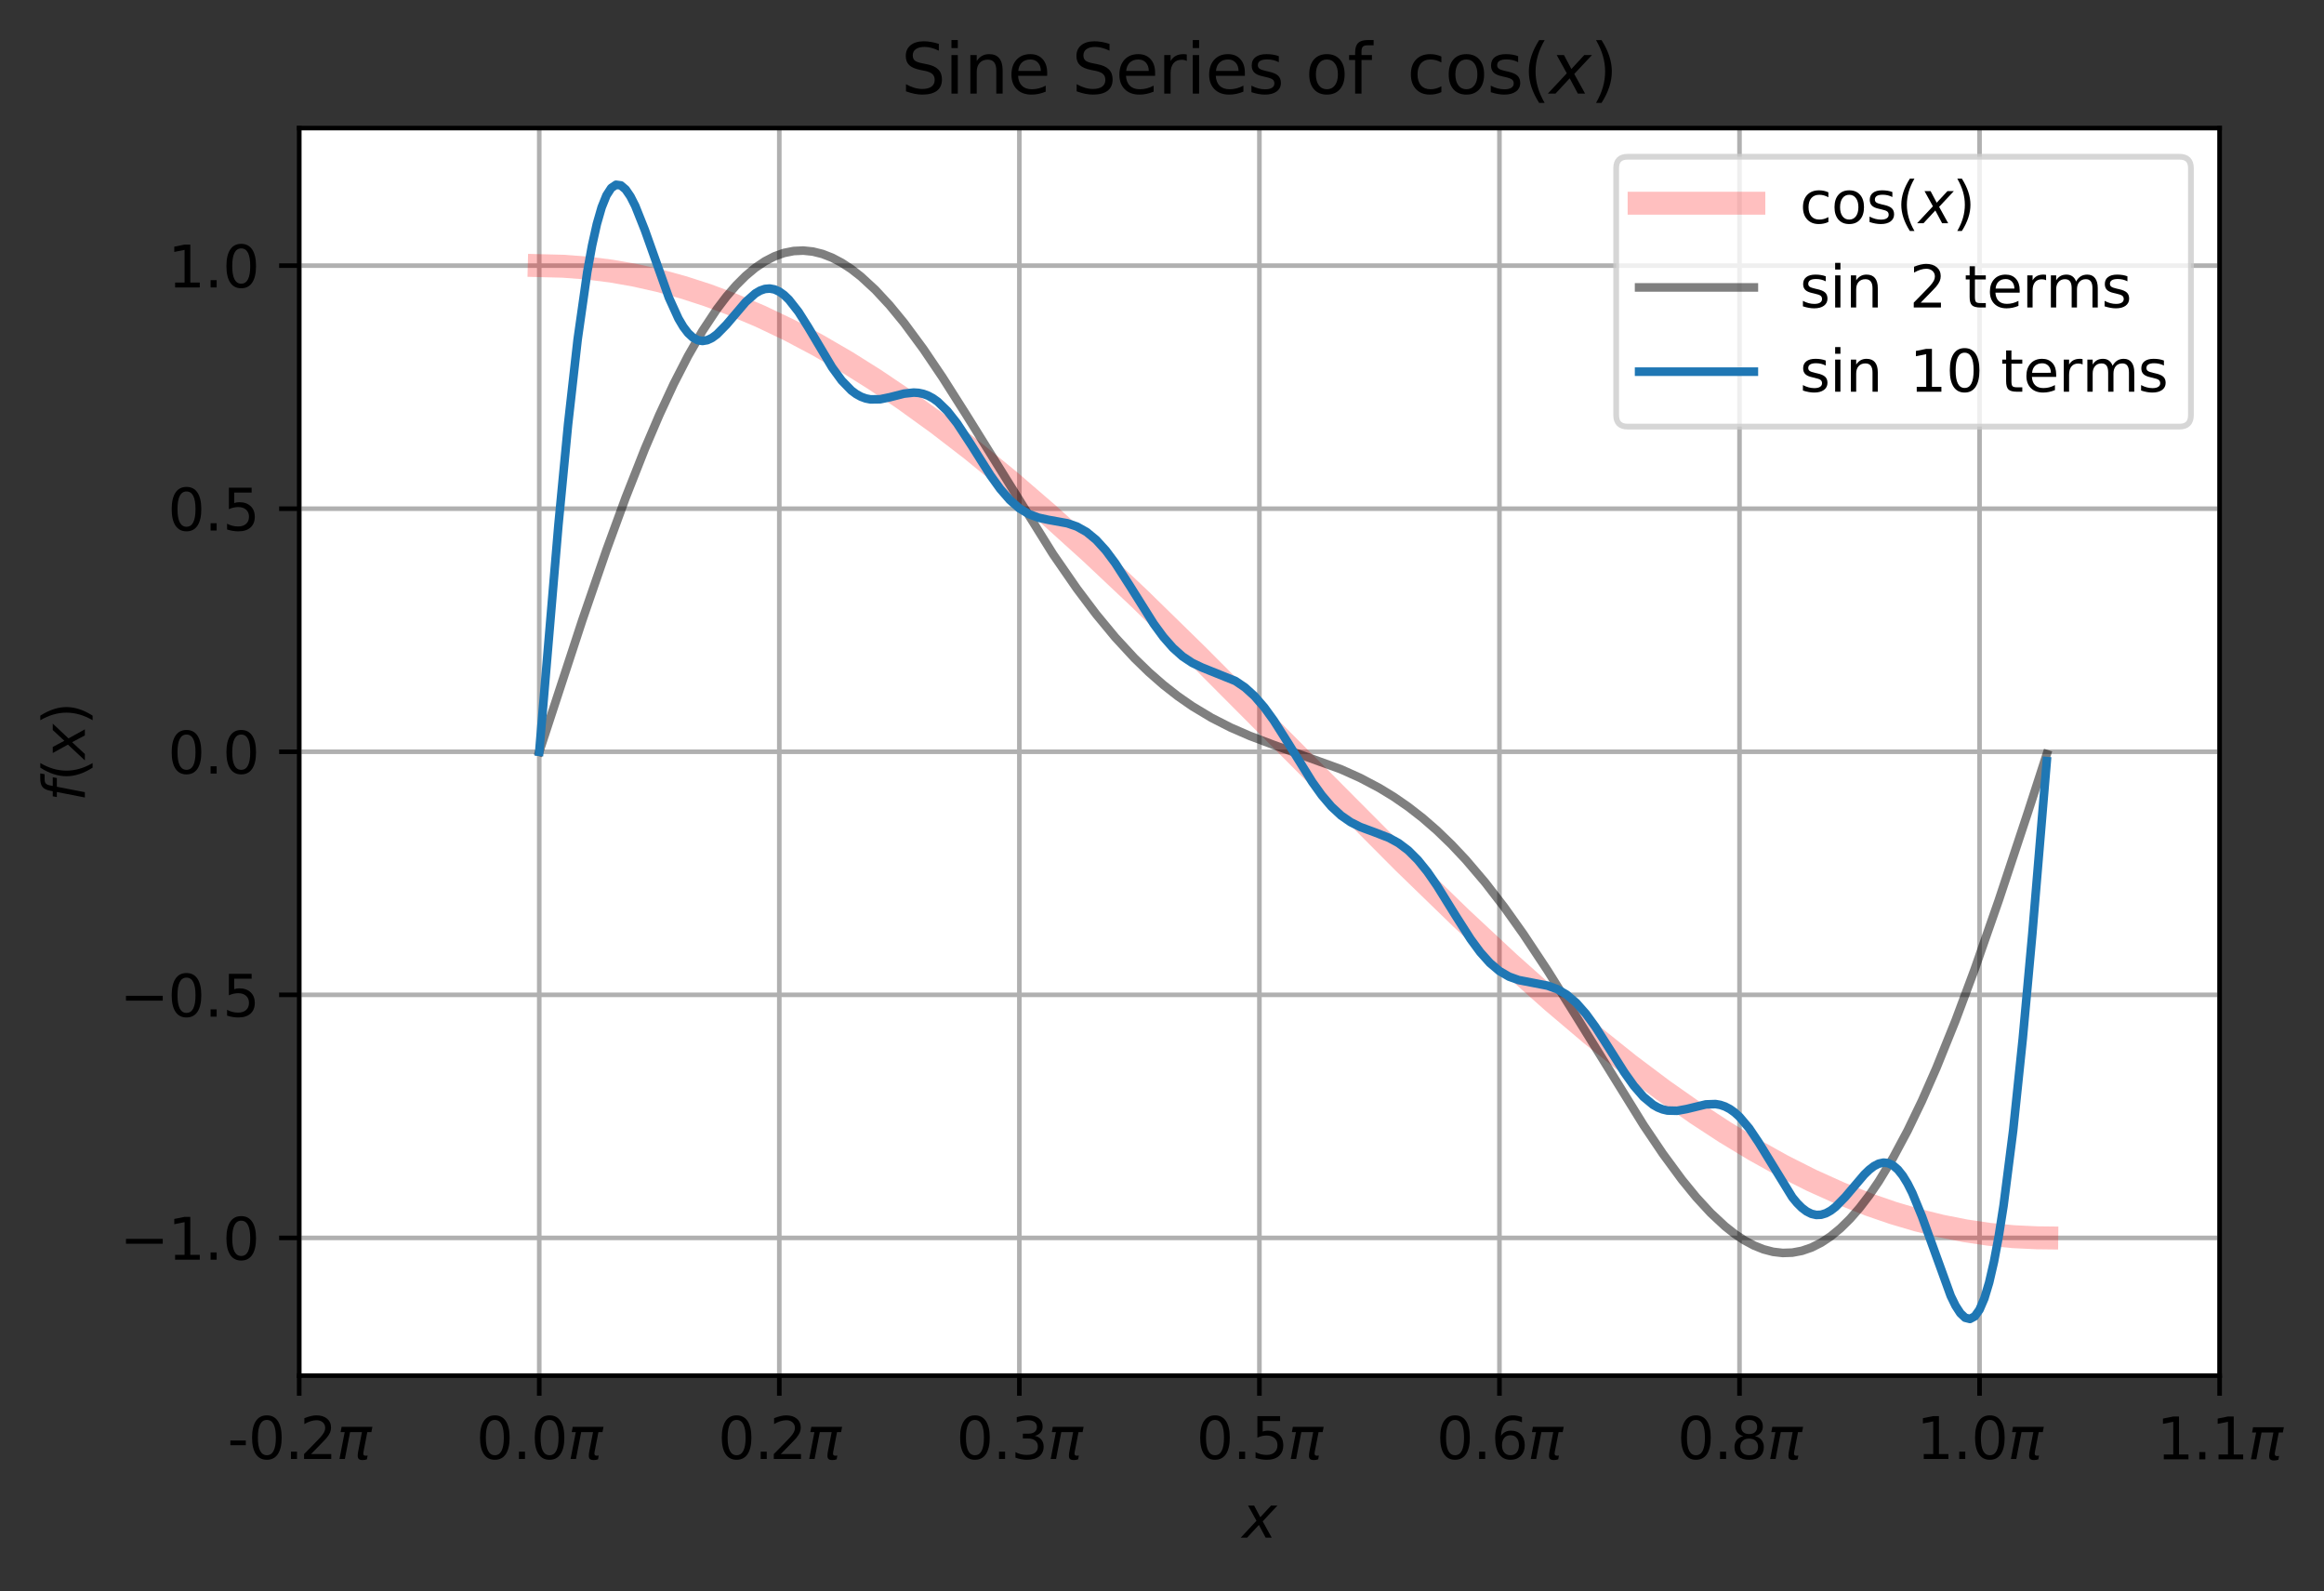 <?xml version="1.0" encoding="utf-8" standalone="no"?>
<!DOCTYPE svg PUBLIC "-//W3C//DTD SVG 1.1//EN"
  "http://www.w3.org/Graphics/SVG/1.1/DTD/svg11.dtd">
<svg height="277.314pt" version="1.1" viewBox="0 0 405.161 277.314" width="405.161pt" xmlns="http://www.w3.org/2000/svg" xmlns:xlink="http://www.w3.org/1999/xlink">
 <rect x="0" y="0" width="405.161" height="277.314" fill="#333333" stroke="none"/>

 <defs>
  <style type="text/css">*{stroke-linecap:butt;stroke-linejoin:round;}</style>
 </defs>
 <g id="figure_1">
  <g id="patch_1">
   <path d="M 0 277.314 
L 405.161 277.314 
L 405.161 0 
L 0 0 
z
" style="fill:none;"/>
  </g>
  <g id="axes_1">
   <g id="patch_2">
    <path d="M 52.161 239.758 
L 386.961 239.758 
L 386.961 22.318 
L 52.161 22.318 
z
" style="fill:#ffffff;"/>
   </g>
   <g id="matplotlib.axis_1">
    <g id="xtick_1">
     <g id="line2d_1">
      <path clip-path="url(#pab9284730f)" d="M 52.161 239.758 
L 52.161 22.318 
" style="fill:none;stroke:#b0b0b0;stroke-linecap:square;stroke-width:0.8;"/>
     </g>
     <g id="line2d_2">
      <defs>
       <path d="M 0 0 
L 0 3.5 
" id="m3d79814f94" style="stroke:#000000;stroke-width:0.8;"/>
      </defs>
      <g>
       <use style="stroke:#000000;stroke-width:0.8;" x="52.161" xlink:href="#m3d79814f94" y="239.758"/>
      </g>
     </g>
     <g id="text_1">
      <!-- -0.2$\pi$ -->
      <g transform="translate(39.661 254.357)scale(0.1 -0.1)">
       <defs>
        <path d="M 313 2009 
L 1997 2009 
L 1997 1497 
L 313 1497 
L 313 2009 
z
" id="DejaVuSans-2d" transform="scale(0.016)"/>
        <path d="M 2034 4250 
Q 1547 4250 1301 3770 
Q 1056 3291 1056 2328 
Q 1056 1369 1301 889 
Q 1547 409 2034 409 
Q 2525 409 2770 889 
Q 3016 1369 3016 2328 
Q 3016 3291 2770 3770 
Q 2525 4250 2034 4250 
z
M 2034 4750 
Q 2819 4750 3233 4129 
Q 3647 3509 3647 2328 
Q 3647 1150 3233 529 
Q 2819 -91 2034 -91 
Q 1250 -91 836 529 
Q 422 1150 422 2328 
Q 422 3509 836 4129 
Q 1250 4750 2034 4750 
z
" id="DejaVuSans-30" transform="scale(0.016)"/>
        <path d="M 684 794 
L 1344 794 
L 1344 0 
L 684 0 
L 684 794 
z
" id="DejaVuSans-2e" transform="scale(0.016)"/>
        <path d="M 1228 531 
L 3431 531 
L 3431 0 
L 469 0 
L 469 531 
Q 828 903 1448 1529 
Q 2069 2156 2228 2338 
Q 2531 2678 2651 2914 
Q 2772 3150 2772 3378 
Q 2772 3750 2511 3984 
Q 2250 4219 1831 4219 
Q 1534 4219 1204 4116 
Q 875 4013 500 3803 
L 500 4441 
Q 881 4594 1212 4672 
Q 1544 4750 1819 4750 
Q 2544 4750 2975 4387 
Q 3406 4025 3406 3419 
Q 3406 3131 3298 2873 
Q 3191 2616 2906 2266 
Q 2828 2175 2409 1742 
Q 1991 1309 1228 531 
z
" id="DejaVuSans-32" transform="scale(0.016)"/>
        <path d="M 584 3500 
L 3938 3500 
L 3825 2925 
L 3384 2925 
L 2966 775 
Q 2922 550 2981 450 
Q 3038 353 3209 353 
Q 3256 353 3325 363 
Q 3397 369 3419 372 
L 3338 -44 
Q 3222 -84 3103 -103 
Q 2981 -122 2866 -122 
Q 2491 -122 2388 81 
Q 2284 288 2391 838 
L 2797 2925 
L 1506 2925 
L 938 0 
L 350 0 
L 919 2925 
L 472 2925 
L 584 3500 
z
" id="DejaVuSans-Oblique-3c0" transform="scale(0.016)"/>
       </defs>
       <use transform="translate(0 0.781)" xlink:href="#DejaVuSans-2d"/>
       <use transform="translate(36.084 0.781)" xlink:href="#DejaVuSans-30"/>
       <use transform="translate(99.707 0.781)" xlink:href="#DejaVuSans-2e"/>
       <use transform="translate(125.994 0.781)" xlink:href="#DejaVuSans-32"/>
       <use transform="translate(189.617 0.781)" xlink:href="#DejaVuSans-Oblique-3c0"/>
      </g>
     </g>
    </g>
    <g id="xtick_2">
     <g id="line2d_3">
      <path clip-path="url(#pab9284730f)" d="M 94.011 239.758 
L 94.011 22.318 
" style="fill:none;stroke:#b0b0b0;stroke-linecap:square;stroke-width:0.8;"/>
     </g>
     <g id="line2d_4">
      <g>
       <use style="stroke:#000000;stroke-width:0.8;" x="94.011" xlink:href="#m3d79814f94" y="239.758"/>
      </g>
     </g>
     <g id="text_2">
      <!-- 0.0$\pi$ -->
      <g transform="translate(83.011 254.357)scale(0.1 -0.1)">
       <use transform="translate(0 0.781)" xlink:href="#DejaVuSans-30"/>
       <use transform="translate(63.623 0.781)" xlink:href="#DejaVuSans-2e"/>
       <use transform="translate(95.41 0.781)" xlink:href="#DejaVuSans-30"/>
       <use transform="translate(159.033 0.781)" xlink:href="#DejaVuSans-Oblique-3c0"/>
      </g>
     </g>
    </g>
    <g id="xtick_3">
     <g id="line2d_5">
      <path clip-path="url(#pab9284730f)" d="M 135.861 239.758 
L 135.861 22.318 
" style="fill:none;stroke:#b0b0b0;stroke-linecap:square;stroke-width:0.8;"/>
     </g>
     <g id="line2d_6">
      <g>
       <use style="stroke:#000000;stroke-width:0.8;" x="135.861" xlink:href="#m3d79814f94" y="239.758"/>
      </g>
     </g>
     <g id="text_3">
      <!-- 0.2$\pi$ -->
      <g transform="translate(125.161 254.357)scale(0.1 -0.1)">
       <use transform="translate(0 0.781)" xlink:href="#DejaVuSans-30"/>
       <use transform="translate(63.623 0.781)" xlink:href="#DejaVuSans-2e"/>
       <use transform="translate(89.91 0.781)" xlink:href="#DejaVuSans-32"/>
       <use transform="translate(153.533 0.781)" xlink:href="#DejaVuSans-Oblique-3c0"/>
      </g>
     </g>
    </g>
    <g id="xtick_4">
     <g id="line2d_7">
      <path clip-path="url(#pab9284730f)" d="M 177.711 239.758 
L 177.711 22.318 
" style="fill:none;stroke:#b0b0b0;stroke-linecap:square;stroke-width:0.8;"/>
     </g>
     <g id="line2d_8">
      <g>
       <use style="stroke:#000000;stroke-width:0.8;" x="177.711" xlink:href="#m3d79814f94" y="239.758"/>
      </g>
     </g>
     <g id="text_4">
      <!-- 0.3$\pi$ -->
      <g transform="translate(166.711 254.357)scale(0.1 -0.1)">
       <defs>
        <path d="M 2597 2516 
Q 3050 2419 3304 2112 
Q 3559 1806 3559 1356 
Q 3559 666 3084 287 
Q 2609 -91 1734 -91 
Q 1441 -91 1130 -33 
Q 819 25 488 141 
L 488 750 
Q 750 597 1062 519 
Q 1375 441 1716 441 
Q 2309 441 2620 675 
Q 2931 909 2931 1356 
Q 2931 1769 2642 2001 
Q 2353 2234 1838 2234 
L 1294 2234 
L 1294 2753 
L 1863 2753 
Q 2328 2753 2575 2939 
Q 2822 3125 2822 3475 
Q 2822 3834 2567 4026 
Q 2313 4219 1838 4219 
Q 1578 4219 1281 4162 
Q 984 4106 628 3988 
L 628 4550 
Q 988 4650 1302 4700 
Q 1616 4750 1894 4750 
Q 2613 4750 3031 4423 
Q 3450 4097 3450 3541 
Q 3450 3153 3228 2886 
Q 3006 2619 2597 2516 
z
" id="DejaVuSans-33" transform="scale(0.016)"/>
       </defs>
       <use transform="translate(0 0.781)" xlink:href="#DejaVuSans-30"/>
       <use transform="translate(63.623 0.781)" xlink:href="#DejaVuSans-2e"/>
       <use transform="translate(95.41 0.781)" xlink:href="#DejaVuSans-33"/>
       <use transform="translate(159.033 0.781)" xlink:href="#DejaVuSans-Oblique-3c0"/>
      </g>
     </g>
    </g>
    <g id="xtick_5">
     <g id="line2d_9">
      <path clip-path="url(#pab9284730f)" d="M 219.561 239.758 
L 219.561 22.318 
" style="fill:none;stroke:#b0b0b0;stroke-linecap:square;stroke-width:0.8;"/>
     </g>
     <g id="line2d_10">
      <g>
       <use style="stroke:#000000;stroke-width:0.8;" x="219.561" xlink:href="#m3d79814f94" y="239.758"/>
      </g>
     </g>
     <g id="text_5">
      <!-- 0.5$\pi$ -->
      <g transform="translate(208.561 254.357)scale(0.1 -0.1)">
       <defs>
        <path d="M 691 4666 
L 3169 4666 
L 3169 4134 
L 1269 4134 
L 1269 2991 
Q 1406 3038 1543 3061 
Q 1681 3084 1819 3084 
Q 2600 3084 3056 2656 
Q 3513 2228 3513 1497 
Q 3513 744 3044 326 
Q 2575 -91 1722 -91 
Q 1428 -91 1123 -41 
Q 819 9 494 109 
L 494 744 
Q 775 591 1075 516 
Q 1375 441 1709 441 
Q 2250 441 2565 725 
Q 2881 1009 2881 1497 
Q 2881 1984 2565 2268 
Q 2250 2553 1709 2553 
Q 1456 2553 1204 2497 
Q 953 2441 691 2322 
L 691 4666 
z
" id="DejaVuSans-35" transform="scale(0.016)"/>
       </defs>
       <use transform="translate(0 0.781)" xlink:href="#DejaVuSans-30"/>
       <use transform="translate(63.623 0.781)" xlink:href="#DejaVuSans-2e"/>
       <use transform="translate(95.41 0.781)" xlink:href="#DejaVuSans-35"/>
       <use transform="translate(159.033 0.781)" xlink:href="#DejaVuSans-Oblique-3c0"/>
      </g>
     </g>
    </g>
    <g id="xtick_6">
     <g id="line2d_11">
      <path clip-path="url(#pab9284730f)" d="M 261.411 239.758 
L 261.411 22.318 
" style="fill:none;stroke:#b0b0b0;stroke-linecap:square;stroke-width:0.8;"/>
     </g>
     <g id="line2d_12">
      <g>
       <use style="stroke:#000000;stroke-width:0.8;" x="261.411" xlink:href="#m3d79814f94" y="239.758"/>
      </g>
     </g>
     <g id="text_6">
      <!-- 0.6$\pi$ -->
      <g transform="translate(250.411 254.357)scale(0.1 -0.1)">
       <defs>
        <path d="M 2113 2584 
Q 1688 2584 1439 2293 
Q 1191 2003 1191 1497 
Q 1191 994 1439 701 
Q 1688 409 2113 409 
Q 2538 409 2786 701 
Q 3034 994 3034 1497 
Q 3034 2003 2786 2293 
Q 2538 2584 2113 2584 
z
M 3366 4563 
L 3366 3988 
Q 3128 4100 2886 4159 
Q 2644 4219 2406 4219 
Q 1781 4219 1451 3797 
Q 1122 3375 1075 2522 
Q 1259 2794 1537 2939 
Q 1816 3084 2150 3084 
Q 2853 3084 3261 2657 
Q 3669 2231 3669 1497 
Q 3669 778 3244 343 
Q 2819 -91 2113 -91 
Q 1303 -91 875 529 
Q 447 1150 447 2328 
Q 447 3434 972 4092 
Q 1497 4750 2381 4750 
Q 2619 4750 2861 4703 
Q 3103 4656 3366 4563 
z
" id="DejaVuSans-36" transform="scale(0.016)"/>
       </defs>
       <use transform="translate(0 0.781)" xlink:href="#DejaVuSans-30"/>
       <use transform="translate(63.623 0.781)" xlink:href="#DejaVuSans-2e"/>
       <use transform="translate(95.41 0.781)" xlink:href="#DejaVuSans-36"/>
       <use transform="translate(159.033 0.781)" xlink:href="#DejaVuSans-Oblique-3c0"/>
      </g>
     </g>
    </g>
    <g id="xtick_7">
     <g id="line2d_13">
      <path clip-path="url(#pab9284730f)" d="M 303.261 239.758 
L 303.261 22.318 
" style="fill:none;stroke:#b0b0b0;stroke-linecap:square;stroke-width:0.8;"/>
     </g>
     <g id="line2d_14">
      <g>
       <use style="stroke:#000000;stroke-width:0.8;" x="303.261" xlink:href="#m3d79814f94" y="239.758"/>
      </g>
     </g>
     <g id="text_7">
      <!-- 0.8$\pi$ -->
      <g transform="translate(292.411 254.357)scale(0.1 -0.1)">
       <defs>
        <path d="M 2034 2216 
Q 1584 2216 1326 1975 
Q 1069 1734 1069 1313 
Q 1069 891 1326 650 
Q 1584 409 2034 409 
Q 2484 409 2743 651 
Q 3003 894 3003 1313 
Q 3003 1734 2745 1975 
Q 2488 2216 2034 2216 
z
M 1403 2484 
Q 997 2584 770 2862 
Q 544 3141 544 3541 
Q 544 4100 942 4425 
Q 1341 4750 2034 4750 
Q 2731 4750 3128 4425 
Q 3525 4100 3525 3541 
Q 3525 3141 3298 2862 
Q 3072 2584 2669 2484 
Q 3125 2378 3379 2068 
Q 3634 1759 3634 1313 
Q 3634 634 3220 271 
Q 2806 -91 2034 -91 
Q 1263 -91 848 271 
Q 434 634 434 1313 
Q 434 1759 690 2068 
Q 947 2378 1403 2484 
z
M 1172 3481 
Q 1172 3119 1398 2916 
Q 1625 2713 2034 2713 
Q 2441 2713 2670 2916 
Q 2900 3119 2900 3481 
Q 2900 3844 2670 4047 
Q 2441 4250 2034 4250 
Q 1625 4250 1398 4047 
Q 1172 3844 1172 3481 
z
" id="DejaVuSans-38" transform="scale(0.016)"/>
       </defs>
       <use transform="translate(0 0.781)" xlink:href="#DejaVuSans-30"/>
       <use transform="translate(63.623 0.781)" xlink:href="#DejaVuSans-2e"/>
       <use transform="translate(92.785 0.781)" xlink:href="#DejaVuSans-38"/>
       <use transform="translate(156.408 0.781)" xlink:href="#DejaVuSans-Oblique-3c0"/>
      </g>
     </g>
    </g>
    <g id="xtick_8">
     <g id="line2d_15">
      <path clip-path="url(#pab9284730f)" d="M 345.111 239.758 
L 345.111 22.318 
" style="fill:none;stroke:#b0b0b0;stroke-linecap:square;stroke-width:0.8;"/>
     </g>
     <g id="line2d_16">
      <g>
       <use style="stroke:#000000;stroke-width:0.8;" x="345.111" xlink:href="#m3d79814f94" y="239.758"/>
      </g>
     </g>
     <g id="text_8">
      <!-- 1.0$\pi$ -->
      <g transform="translate(334.111 254.357)scale(0.1 -0.1)">
       <defs>
        <path d="M 794 531 
L 1825 531 
L 1825 4091 
L 703 3866 
L 703 4441 
L 1819 4666 
L 2450 4666 
L 2450 531 
L 3481 531 
L 3481 0 
L 794 0 
L 794 531 
z
" id="DejaVuSans-31" transform="scale(0.016)"/>
       </defs>
       <use transform="translate(0 0.781)" xlink:href="#DejaVuSans-31"/>
       <use transform="translate(63.623 0.781)" xlink:href="#DejaVuSans-2e"/>
       <use transform="translate(95.41 0.781)" xlink:href="#DejaVuSans-30"/>
       <use transform="translate(159.033 0.781)" xlink:href="#DejaVuSans-Oblique-3c0"/>
      </g>
     </g>
    </g>
    <g id="xtick_9">
     <g id="line2d_17">
      <path clip-path="url(#pab9284730f)" d="M 386.961 239.758 
L 386.961 22.318 
" style="fill:none;stroke:#b0b0b0;stroke-linecap:square;stroke-width:0.8;"/>
     </g>
     <g id="line2d_18">
      <g>
       <use style="stroke:#000000;stroke-width:0.8;" x="386.961" xlink:href="#m3d79814f94" y="239.758"/>
      </g>
     </g>
     <g id="text_9">
      <!-- 1.1$\pi$ -->
      <g transform="translate(375.961 254.357)scale(0.1 -0.1)">
       <use transform="translate(0 0.094)" xlink:href="#DejaVuSans-31"/>
       <use transform="translate(63.623 0.094)" xlink:href="#DejaVuSans-2e"/>
       <use transform="translate(95.41 0.094)" xlink:href="#DejaVuSans-31"/>
       <use transform="translate(159.033 0.094)" xlink:href="#DejaVuSans-Oblique-3c0"/>
      </g>
     </g>
    </g>
    <g id="text_10">
     <!-- $x$ -->
     <g transform="translate(216.561 268.035)scale(0.1 -0.1)">
      <defs>
       <path d="M 3841 3500 
L 2234 1784 
L 3219 0 
L 2559 0 
L 1819 1388 
L 531 0 
L -166 0 
L 1556 1844 
L 641 3500 
L 1300 3500 
L 1972 2234 
L 3144 3500 
L 3841 3500 
z
" id="DejaVuSans-Oblique-78" transform="scale(0.016)"/>
      </defs>
      <use transform="translate(0 0.312)" xlink:href="#DejaVuSans-Oblique-78"/>
     </g>
    </g>
   </g>
   <g id="matplotlib.axis_2">
    <g id="ytick_1">
     <g id="line2d_19">
      <path clip-path="url(#pab9284730f)" d="M 52.161 215.754 
L 386.961 215.754 
" style="fill:none;stroke:#b0b0b0;stroke-linecap:square;stroke-width:0.8;"/>
     </g>
     <g id="line2d_20">
      <defs>
       <path d="M 0 0 
L -3.5 0 
" id="m10455a0ea9" style="stroke:#000000;stroke-width:0.8;"/>
      </defs>
      <g>
       <use style="stroke:#000000;stroke-width:0.8;" x="52.161" xlink:href="#m10455a0ea9" y="215.754"/>
      </g>
     </g>
     <g id="text_11">
      <!-- −1.0 -->
      <g transform="translate(20.878 219.553)scale(0.1 -0.1)">
       <defs>
        <path d="M 678 2272 
L 4684 2272 
L 4684 1741 
L 678 1741 
L 678 2272 
z
" id="DejaVuSans-2212" transform="scale(0.016)"/>
       </defs>
       <use xlink:href="#DejaVuSans-2212"/>
       <use x="83.789" xlink:href="#DejaVuSans-31"/>
       <use x="147.412" xlink:href="#DejaVuSans-2e"/>
       <use x="179.199" xlink:href="#DejaVuSans-30"/>
      </g>
     </g>
    </g>
    <g id="ytick_2">
     <g id="line2d_21">
      <path clip-path="url(#pab9284730f)" d="M 52.161 173.389 
L 386.961 173.389 
" style="fill:none;stroke:#b0b0b0;stroke-linecap:square;stroke-width:0.8;"/>
     </g>
     <g id="line2d_22">
      <g>
       <use style="stroke:#000000;stroke-width:0.8;" x="52.161" xlink:href="#m10455a0ea9" y="173.389"/>
      </g>
     </g>
     <g id="text_12">
      <!-- −0.5 -->
      <g transform="translate(20.878 177.189)scale(0.1 -0.1)">
       <use xlink:href="#DejaVuSans-2212"/>
       <use x="83.789" xlink:href="#DejaVuSans-30"/>
       <use x="147.412" xlink:href="#DejaVuSans-2e"/>
       <use x="179.199" xlink:href="#DejaVuSans-35"/>
      </g>
     </g>
    </g>
    <g id="ytick_3">
     <g id="line2d_23">
      <path clip-path="url(#pab9284730f)" d="M 52.161 131.025 
L 386.961 131.025 
" style="fill:none;stroke:#b0b0b0;stroke-linecap:square;stroke-width:0.8;"/>
     </g>
     <g id="line2d_24">
      <g>
       <use style="stroke:#000000;stroke-width:0.8;" x="52.161" xlink:href="#m10455a0ea9" y="131.025"/>
      </g>
     </g>
     <g id="text_13">
      <!-- 0.0 -->
      <g transform="translate(29.258 134.825)scale(0.1 -0.1)">
       <use xlink:href="#DejaVuSans-30"/>
       <use x="63.623" xlink:href="#DejaVuSans-2e"/>
       <use x="95.41" xlink:href="#DejaVuSans-30"/>
      </g>
     </g>
    </g>
    <g id="ytick_4">
     <g id="line2d_25">
      <path clip-path="url(#pab9284730f)" d="M 52.161 88.661 
L 386.961 88.661 
" style="fill:none;stroke:#b0b0b0;stroke-linecap:square;stroke-width:0.8;"/>
     </g>
     <g id="line2d_26">
      <g>
       <use style="stroke:#000000;stroke-width:0.8;" x="52.161" xlink:href="#m10455a0ea9" y="88.661"/>
      </g>
     </g>
     <g id="text_14">
      <!-- 0.5 -->
      <g transform="translate(29.258 92.461)scale(0.1 -0.1)">
       <use xlink:href="#DejaVuSans-30"/>
       <use x="63.623" xlink:href="#DejaVuSans-2e"/>
       <use x="95.41" xlink:href="#DejaVuSans-35"/>
      </g>
     </g>
    </g>
    <g id="ytick_5">
     <g id="line2d_27">
      <path clip-path="url(#pab9284730f)" d="M 52.161 46.297 
L 386.961 46.297 
" style="fill:none;stroke:#b0b0b0;stroke-linecap:square;stroke-width:0.8;"/>
     </g>
     <g id="line2d_28">
      <g>
       <use style="stroke:#000000;stroke-width:0.8;" x="52.161" xlink:href="#m10455a0ea9" y="46.297"/>
      </g>
     </g>
     <g id="text_15">
      <!-- 1.0 -->
      <g transform="translate(29.258 50.097)scale(0.1 -0.1)">
       <use xlink:href="#DejaVuSans-31"/>
       <use x="63.623" xlink:href="#DejaVuSans-2e"/>
       <use x="95.41" xlink:href="#DejaVuSans-30"/>
      </g>
     </g>
    </g>
    <g id="text_16">
     <!-- $f(x)$ -->
     <g transform="translate(14.798 139.688)rotate(-90)scale(0.1 -0.1)">
      <defs>
       <path d="M 3059 4863 
L 2969 4384 
L 2419 4384 
Q 2106 4384 1964 4261 
Q 1822 4138 1753 3809 
L 1691 3500 
L 2638 3500 
L 2553 3053 
L 1606 3053 
L 1013 0 
L 434 0 
L 1031 3053 
L 481 3053 
L 563 3500 
L 1113 3500 
L 1159 3744 
Q 1278 4363 1576 4613 
Q 1875 4863 2516 4863 
L 3059 4863 
z
" id="DejaVuSans-Oblique-66" transform="scale(0.016)"/>
       <path d="M 1984 4856 
Q 1566 4138 1362 3434 
Q 1159 2731 1159 2009 
Q 1159 1288 1364 580 
Q 1569 -128 1984 -844 
L 1484 -844 
Q 1016 -109 783 600 
Q 550 1309 550 2009 
Q 550 2706 781 3412 
Q 1013 4119 1484 4856 
L 1984 4856 
z
" id="DejaVuSans-28" transform="scale(0.016)"/>
       <path d="M 513 4856 
L 1013 4856 
Q 1481 4119 1714 3412 
Q 1947 2706 1947 2009 
Q 1947 1309 1714 600 
Q 1481 -109 1013 -844 
L 513 -844 
Q 928 -128 1133 580 
Q 1338 1288 1338 2009 
Q 1338 2731 1133 3434 
Q 928 4138 513 4856 
z
" id="DejaVuSans-29" transform="scale(0.016)"/>
      </defs>
      <use transform="translate(0 0.016)" xlink:href="#DejaVuSans-Oblique-66"/>
      <use transform="translate(35.205 0.016)" xlink:href="#DejaVuSans-28"/>
      <use transform="translate(74.219 0.016)" xlink:href="#DejaVuSans-Oblique-78"/>
      <use transform="translate(133.398 0.016)" xlink:href="#DejaVuSans-29"/>
     </g>
    </g>
   </g>
   <g id="line2d_29">
    <path clip-path="url(#pab9284730f)" d="M 94.011 46.297 
L 98.196 46.403 
L 102.381 46.721 
L 106.566 47.249 
L 110.751 47.986 
L 114.936 48.931 
L 119.121 50.082 
L 123.306 51.434 
L 127.491 52.986 
L 132.513 55.105 
L 137.535 57.497 
L 142.557 60.154 
L 147.579 63.065 
L 152.601 66.222 
L 157.623 69.611 
L 163.482 73.844 
L 169.341 78.358 
L 176.037 83.83 
L 182.733 89.604 
L 190.266 96.415 
L 198.636 104.309 
L 208.68 114.126 
L 222.072 127.57 
L 244.671 150.276 
L 254.715 160.015 
L 263.085 167.818 
L 270.618 174.529 
L 277.314 180.201 
L 284.01 185.557 
L 289.869 189.959 
L 295.728 194.073 
L 300.75 197.353 
L 305.772 200.395 
L 310.794 203.188 
L 315.816 205.72 
L 320.838 207.984 
L 325.86 209.971 
L 330.045 211.41 
L 334.23 212.648 
L 338.415 213.682 
L 342.6 214.509 
L 346.785 215.128 
L 350.97 215.537 
L 355.155 215.734 
L 356.829 215.753 
L 356.829 215.753 
" style="fill:none;stroke:#ff0000;stroke-linecap:square;stroke-opacity:0.25;stroke-width:4;"/>
   </g>
   <g id="line2d_30">
    <path clip-path="url(#pab9284730f)" d="M 94.011 131.025 
L 101.544 108.016 
L 105.729 95.869 
L 109.077 86.721 
L 112.425 78.22 
L 114.936 72.338 
L 117.447 66.929 
L 119.958 62.03 
L 122.469 57.672 
L 124.98 53.882 
L 126.654 51.68 
L 128.328 49.743 
L 130.002 48.074 
L 131.676 46.674 
L 133.35 45.543 
L 135.024 44.68 
L 136.698 44.083 
L 138.372 43.749 
L 140.046 43.672 
L 141.72 43.846 
L 143.394 44.264 
L 145.068 44.918 
L 146.742 45.799 
L 148.416 46.897 
L 150.09 48.201 
L 152.601 50.516 
L 155.112 53.224 
L 157.623 56.281 
L 160.971 60.816 
L 164.319 65.768 
L 168.504 72.363 
L 183.57 96.566 
L 187.755 102.612 
L 191.103 107.056 
L 194.451 111.104 
L 197.799 114.73 
L 200.31 117.168 
L 202.821 119.366 
L 205.332 121.332 
L 207.843 123.078 
L 211.191 125.093 
L 214.539 126.799 
L 217.887 128.257 
L 222.072 129.838 
L 233.79 134.083 
L 237.138 135.587 
L 240.486 137.354 
L 242.997 138.886 
L 245.508 140.621 
L 248.019 142.575 
L 250.53 144.76 
L 253.041 147.185 
L 255.552 149.852 
L 258.9 153.779 
L 262.248 158.112 
L 265.596 162.813 
L 269.781 169.124 
L 274.803 177.15 
L 286.521 196.079 
L 289.869 201.045 
L 293.217 205.599 
L 295.728 208.673 
L 298.239 211.401 
L 300.75 213.738 
L 302.424 215.057 
L 304.098 216.172 
L 305.772 217.071 
L 307.446 217.743 
L 309.12 218.181 
L 310.794 218.375 
L 312.468 218.317 
L 314.142 218.004 
L 315.816 217.428 
L 317.49 216.587 
L 319.164 215.477 
L 320.838 214.099 
L 322.512 212.451 
L 324.186 210.535 
L 325.86 208.354 
L 327.534 205.912 
L 330.045 201.771 
L 332.556 197.077 
L 335.067 191.861 
L 337.578 186.157 
L 340.926 177.866 
L 344.274 168.892 
L 348.459 156.909 
L 353.481 141.765 
L 356.829 131.438 
L 356.829 131.438 
" style="fill:none;stroke:#000000;stroke-linecap:square;stroke-opacity:0.5;stroke-width:1.5;"/>
   </g>
   <g id="line2d_31">
    <path clip-path="url(#pab9284730f)" d="M 94.011 131.025 
L 97.359 91.445 
L 99.033 74 
L 100.707 59.148 
L 102.381 47.405 
L 103.218 42.794 
L 104.055 39.04 
L 104.892 36.135 
L 105.729 34.055 
L 106.566 32.761 
L 107.403 32.202 
L 108.24 32.313 
L 109.077 33.02 
L 109.914 34.242 
L 110.751 35.89 
L 112.425 40.1 
L 116.61 51.866 
L 118.284 55.535 
L 119.121 56.948 
L 119.958 58.048 
L 120.795 58.825 
L 121.632 59.28 
L 122.469 59.426 
L 123.306 59.285 
L 124.143 58.889 
L 124.98 58.275 
L 126.654 56.572 
L 130.002 52.635 
L 131.676 51.146 
L 132.513 50.654 
L 133.35 50.363 
L 134.187 50.29 
L 135.024 50.443 
L 135.861 50.822 
L 136.698 51.42 
L 137.535 52.223 
L 139.209 54.357 
L 140.883 56.999 
L 145.068 64.026 
L 146.742 66.322 
L 148.416 68.048 
L 149.253 68.672 
L 150.09 69.135 
L 150.927 69.444 
L 151.764 69.61 
L 153.438 69.586 
L 155.112 69.24 
L 157.623 68.603 
L 159.297 68.421 
L 160.134 68.475 
L 160.971 68.651 
L 161.808 68.96 
L 162.645 69.413 
L 163.482 70.01 
L 165.156 71.631 
L 166.83 73.753 
L 169.341 77.569 
L 172.689 82.867 
L 174.363 85.194 
L 176.037 87.124 
L 177.711 88.592 
L 179.385 89.604 
L 181.059 90.229 
L 182.733 90.594 
L 186.081 91.2 
L 187.755 91.776 
L 189.429 92.717 
L 191.103 94.097 
L 192.777 95.933 
L 194.451 98.178 
L 196.962 102.077 
L 201.147 108.735 
L 202.821 111.016 
L 204.495 112.921 
L 206.169 114.416 
L 207.843 115.524 
L 209.517 116.327 
L 215.376 118.686 
L 217.05 119.819 
L 218.724 121.34 
L 220.398 123.272 
L 222.072 125.577 
L 224.583 129.531 
L 228.768 136.276 
L 230.442 138.608 
L 232.116 140.572 
L 233.79 142.126 
L 235.464 143.288 
L 237.138 144.129 
L 239.649 145.057 
L 242.16 146.031 
L 243.834 146.949 
L 245.508 148.213 
L 247.182 149.881 
L 248.856 151.952 
L 250.53 154.367 
L 253.878 159.757 
L 256.389 163.679 
L 258.063 165.953 
L 259.737 167.824 
L 261.411 169.241 
L 263.085 170.214 
L 264.759 170.815 
L 267.27 171.301 
L 269.781 171.785 
L 271.455 172.385 
L 273.129 173.362 
L 274.803 174.793 
L 276.477 176.687 
L 278.151 178.987 
L 280.662 182.916 
L 283.173 186.89 
L 284.847 189.244 
L 286.521 191.168 
L 288.195 192.553 
L 289.032 193.028 
L 289.869 193.36 
L 290.706 193.556 
L 292.38 193.595 
L 294.054 193.291 
L 297.402 192.484 
L 299.076 192.426 
L 299.913 192.571 
L 300.75 192.857 
L 301.587 193.295 
L 302.424 193.893 
L 303.261 194.652 
L 304.935 196.632 
L 306.609 199.125 
L 312.468 208.667 
L 313.305 209.682 
L 314.142 210.516 
L 314.979 211.148 
L 315.816 211.562 
L 316.653 211.752 
L 317.49 211.714 
L 318.327 211.457 
L 319.164 210.996 
L 320.001 210.352 
L 321.675 208.641 
L 325.023 204.702 
L 325.86 203.891 
L 326.697 203.246 
L 327.534 202.812 
L 328.371 202.629 
L 329.208 202.728 
L 330.045 203.133 
L 330.882 203.857 
L 331.719 204.906 
L 332.556 206.27 
L 333.393 207.931 
L 335.067 212.004 
L 340.089 225.865 
L 340.926 227.573 
L 341.763 228.868 
L 342.6 229.663 
L 343.437 229.874 
L 344.274 229.427 
L 345.111 228.254 
L 345.948 226.302 
L 346.785 223.53 
L 347.622 219.912 
L 348.459 215.437 
L 349.296 210.112 
L 350.97 197.014 
L 352.644 180.995 
L 354.318 162.669 
L 356.829 132.653 
L 356.829 132.653 
" style="fill:none;stroke:#1f77b4;stroke-linecap:square;stroke-width:1.5;"/>
   </g>
   <g id="patch_3">
    <path d="M 52.161 239.758 
L 52.161 22.318 
" style="fill:none;stroke:#000000;stroke-linecap:square;stroke-linejoin:miter;stroke-width:0.8;"/>
   </g>
   <g id="patch_4">
    <path d="M 386.961 239.758 
L 386.961 22.318 
" style="fill:none;stroke:#000000;stroke-linecap:square;stroke-linejoin:miter;stroke-width:0.8;"/>
   </g>
   <g id="patch_5">
    <path d="M 52.161 239.758 
L 386.961 239.758 
" style="fill:none;stroke:#000000;stroke-linecap:square;stroke-linejoin:miter;stroke-width:0.8;"/>
   </g>
   <g id="patch_6">
    <path d="M 52.161 22.318 
L 386.961 22.318 
" style="fill:none;stroke:#000000;stroke-linecap:square;stroke-linejoin:miter;stroke-width:0.8;"/>
   </g>
   <g id="text_17">
    <!-- Sine Series of $\hspace{0.2}\cos(x)$ -->
    <g transform="translate(157.101 16.318)scale(0.12 -0.12)">
     <defs>
      <path d="M 3425 4513 
L 3425 3897 
Q 3066 4069 2747 4153 
Q 2428 4238 2131 4238 
Q 1616 4238 1336 4038 
Q 1056 3838 1056 3469 
Q 1056 3159 1242 3001 
Q 1428 2844 1947 2747 
L 2328 2669 
Q 3034 2534 3370 2195 
Q 3706 1856 3706 1288 
Q 3706 609 3251 259 
Q 2797 -91 1919 -91 
Q 1588 -91 1214 -16 
Q 841 59 441 206 
L 441 856 
Q 825 641 1194 531 
Q 1563 422 1919 422 
Q 2459 422 2753 634 
Q 3047 847 3047 1241 
Q 3047 1584 2836 1778 
Q 2625 1972 2144 2069 
L 1759 2144 
Q 1053 2284 737 2584 
Q 422 2884 422 3419 
Q 422 4038 858 4394 
Q 1294 4750 2059 4750 
Q 2388 4750 2728 4690 
Q 3069 4631 3425 4513 
z
" id="DejaVuSans-53" transform="scale(0.016)"/>
      <path d="M 603 3500 
L 1178 3500 
L 1178 0 
L 603 0 
L 603 3500 
z
M 603 4863 
L 1178 4863 
L 1178 4134 
L 603 4134 
L 603 4863 
z
" id="DejaVuSans-69" transform="scale(0.016)"/>
      <path d="M 3513 2113 
L 3513 0 
L 2938 0 
L 2938 2094 
Q 2938 2591 2744 2837 
Q 2550 3084 2163 3084 
Q 1697 3084 1428 2787 
Q 1159 2491 1159 1978 
L 1159 0 
L 581 0 
L 581 3500 
L 1159 3500 
L 1159 2956 
Q 1366 3272 1645 3428 
Q 1925 3584 2291 3584 
Q 2894 3584 3203 3211 
Q 3513 2838 3513 2113 
z
" id="DejaVuSans-6e" transform="scale(0.016)"/>
      <path d="M 3597 1894 
L 3597 1613 
L 953 1613 
Q 991 1019 1311 708 
Q 1631 397 2203 397 
Q 2534 397 2845 478 
Q 3156 559 3463 722 
L 3463 178 
Q 3153 47 2828 -22 
Q 2503 -91 2169 -91 
Q 1331 -91 842 396 
Q 353 884 353 1716 
Q 353 2575 817 3079 
Q 1281 3584 2069 3584 
Q 2775 3584 3186 3129 
Q 3597 2675 3597 1894 
z
M 3022 2063 
Q 3016 2534 2758 2815 
Q 2500 3097 2075 3097 
Q 1594 3097 1305 2825 
Q 1016 2553 972 2059 
L 3022 2063 
z
" id="DejaVuSans-65" transform="scale(0.016)"/>
      <path id="DejaVuSans-20" transform="scale(0.016)"/>
      <path d="M 2631 2963 
Q 2534 3019 2420 3045 
Q 2306 3072 2169 3072 
Q 1681 3072 1420 2755 
Q 1159 2438 1159 1844 
L 1159 0 
L 581 0 
L 581 3500 
L 1159 3500 
L 1159 2956 
Q 1341 3275 1631 3429 
Q 1922 3584 2338 3584 
Q 2397 3584 2469 3576 
Q 2541 3569 2628 3553 
L 2631 2963 
z
" id="DejaVuSans-72" transform="scale(0.016)"/>
      <path d="M 2834 3397 
L 2834 2853 
Q 2591 2978 2328 3040 
Q 2066 3103 1784 3103 
Q 1356 3103 1142 2972 
Q 928 2841 928 2578 
Q 928 2378 1081 2264 
Q 1234 2150 1697 2047 
L 1894 2003 
Q 2506 1872 2764 1633 
Q 3022 1394 3022 966 
Q 3022 478 2636 193 
Q 2250 -91 1575 -91 
Q 1294 -91 989 -36 
Q 684 19 347 128 
L 347 722 
Q 666 556 975 473 
Q 1284 391 1588 391 
Q 1994 391 2212 530 
Q 2431 669 2431 922 
Q 2431 1156 2273 1281 
Q 2116 1406 1581 1522 
L 1381 1569 
Q 847 1681 609 1914 
Q 372 2147 372 2553 
Q 372 3047 722 3315 
Q 1072 3584 1716 3584 
Q 2034 3584 2315 3537 
Q 2597 3491 2834 3397 
z
" id="DejaVuSans-73" transform="scale(0.016)"/>
      <path d="M 1959 3097 
Q 1497 3097 1228 2736 
Q 959 2375 959 1747 
Q 959 1119 1226 758 
Q 1494 397 1959 397 
Q 2419 397 2687 759 
Q 2956 1122 2956 1747 
Q 2956 2369 2687 2733 
Q 2419 3097 1959 3097 
z
M 1959 3584 
Q 2709 3584 3137 3096 
Q 3566 2609 3566 1747 
Q 3566 888 3137 398 
Q 2709 -91 1959 -91 
Q 1206 -91 779 398 
Q 353 888 353 1747 
Q 353 2609 779 3096 
Q 1206 3584 1959 3584 
z
" id="DejaVuSans-6f" transform="scale(0.016)"/>
      <path d="M 2375 4863 
L 2375 4384 
L 1825 4384 
Q 1516 4384 1395 4259 
Q 1275 4134 1275 3809 
L 1275 3500 
L 2222 3500 
L 2222 3053 
L 1275 3053 
L 1275 0 
L 697 0 
L 697 3053 
L 147 3053 
L 147 3500 
L 697 3500 
L 697 3744 
Q 697 4328 969 4595 
Q 1241 4863 1831 4863 
L 2375 4863 
z
" id="DejaVuSans-66" transform="scale(0.016)"/>
      <path d="M 3122 3366 
L 3122 2828 
Q 2878 2963 2633 3030 
Q 2388 3097 2138 3097 
Q 1578 3097 1268 2742 
Q 959 2388 959 1747 
Q 959 1106 1268 751 
Q 1578 397 2138 397 
Q 2388 397 2633 464 
Q 2878 531 3122 666 
L 3122 134 
Q 2881 22 2623 -34 
Q 2366 -91 2075 -91 
Q 1284 -91 818 406 
Q 353 903 353 1747 
Q 353 2603 823 3093 
Q 1294 3584 2113 3584 
Q 2378 3584 2631 3529 
Q 2884 3475 3122 3366 
z
" id="DejaVuSans-63" transform="scale(0.016)"/>
     </defs>
     <use transform="translate(0 0.016)" xlink:href="#DejaVuSans-53"/>
     <use transform="translate(63.477 0.016)" xlink:href="#DejaVuSans-69"/>
     <use transform="translate(91.26 0.016)" xlink:href="#DejaVuSans-6e"/>
     <use transform="translate(154.639 0.016)" xlink:href="#DejaVuSans-65"/>
     <use transform="translate(216.162 0.016)" xlink:href="#DejaVuSans-20"/>
     <use transform="translate(247.949 0.016)" xlink:href="#DejaVuSans-53"/>
     <use transform="translate(311.426 0.016)" xlink:href="#DejaVuSans-65"/>
     <use transform="translate(372.949 0.016)" xlink:href="#DejaVuSans-72"/>
     <use transform="translate(414.062 0.016)" xlink:href="#DejaVuSans-69"/>
     <use transform="translate(441.846 0.016)" xlink:href="#DejaVuSans-65"/>
     <use transform="translate(503.369 0.016)" xlink:href="#DejaVuSans-73"/>
     <use transform="translate(555.469 0.016)" xlink:href="#DejaVuSans-20"/>
     <use transform="translate(587.256 0.016)" xlink:href="#DejaVuSans-6f"/>
     <use transform="translate(648.438 0.016)" xlink:href="#DejaVuSans-66"/>
     <use transform="translate(683.643 0.016)" xlink:href="#DejaVuSans-20"/>
     <use transform="translate(734.912 0.016)" xlink:href="#DejaVuSans-63"/>
     <use transform="translate(789.893 0.016)" xlink:href="#DejaVuSans-6f"/>
     <use transform="translate(851.074 0.016)" xlink:href="#DejaVuSans-73"/>
     <use transform="translate(903.174 0.016)" xlink:href="#DejaVuSans-28"/>
     <use transform="translate(942.188 0.016)" xlink:href="#DejaVuSans-Oblique-78"/>
     <use transform="translate(1001.367 0.016)" xlink:href="#DejaVuSans-29"/>
    </g>
   </g>
   <g id="legend_1">
    <g id="patch_7">
     <path d="M 283.761 74.353 
L 379.961 74.353 
Q 381.961 74.353 381.961 72.353 
L 381.961 29.318 
Q 381.961 27.318 379.961 27.318 
L 283.761 27.318 
Q 281.761 27.318 281.761 29.318 
L 281.761 72.353 
Q 281.761 74.353 283.761 74.353 
z
" style="fill:#ffffff;opacity:0.8;stroke:#cccccc;stroke-linejoin:miter;"/>
    </g>
    <g id="line2d_32">
     <path d="M 285.761 35.417 
L 305.761 35.417 
" style="fill:none;stroke:#ff0000;stroke-linecap:square;stroke-opacity:0.25;stroke-width:4;"/>
    </g>
    <g id="line2d_33"/>
    <g id="text_18">
     <!-- $\cos(x)$ -->
     <g transform="translate(313.761 38.917)scale(0.1 -0.1)">
      <use transform="translate(0 0.125)" xlink:href="#DejaVuSans-63"/>
      <use transform="translate(54.98 0.125)" xlink:href="#DejaVuSans-6f"/>
      <use transform="translate(116.162 0.125)" xlink:href="#DejaVuSans-73"/>
      <use transform="translate(168.262 0.125)" xlink:href="#DejaVuSans-28"/>
      <use transform="translate(207.275 0.125)" xlink:href="#DejaVuSans-Oblique-78"/>
      <use transform="translate(266.455 0.125)" xlink:href="#DejaVuSans-29"/>
     </g>
    </g>
    <g id="line2d_34">
     <path d="M 285.761 50.095 
L 305.761 50.095 
" style="fill:none;stroke:#000000;stroke-linecap:square;stroke-opacity:0.5;stroke-width:1.5;"/>
    </g>
    <g id="line2d_35"/>
    <g id="text_19">
     <!-- $\sin$ 2 terms -->
     <g transform="translate(313.761 53.595)scale(0.1 -0.1)">
      <defs>
       <path d="M 1172 4494 
L 1172 3500 
L 2356 3500 
L 2356 3053 
L 1172 3053 
L 1172 1153 
Q 1172 725 1289 603 
Q 1406 481 1766 481 
L 2356 481 
L 2356 0 
L 1766 0 
Q 1100 0 847 248 
Q 594 497 594 1153 
L 594 3053 
L 172 3053 
L 172 3500 
L 594 3500 
L 594 4494 
L 1172 4494 
z
" id="DejaVuSans-74" transform="scale(0.016)"/>
       <path d="M 3328 2828 
Q 3544 3216 3844 3400 
Q 4144 3584 4550 3584 
Q 5097 3584 5394 3201 
Q 5691 2819 5691 2113 
L 5691 0 
L 5113 0 
L 5113 2094 
Q 5113 2597 4934 2840 
Q 4756 3084 4391 3084 
Q 3944 3084 3684 2787 
Q 3425 2491 3425 1978 
L 3425 0 
L 2847 0 
L 2847 2094 
Q 2847 2600 2669 2842 
Q 2491 3084 2119 3084 
Q 1678 3084 1418 2786 
Q 1159 2488 1159 1978 
L 1159 0 
L 581 0 
L 581 3500 
L 1159 3500 
L 1159 2956 
Q 1356 3278 1631 3431 
Q 1906 3584 2284 3584 
Q 2666 3584 2933 3390 
Q 3200 3197 3328 2828 
z
" id="DejaVuSans-6d" transform="scale(0.016)"/>
      </defs>
      <use transform="translate(0 0.016)" xlink:href="#DejaVuSans-73"/>
      <use transform="translate(52.1 0.016)" xlink:href="#DejaVuSans-69"/>
      <use transform="translate(79.883 0.016)" xlink:href="#DejaVuSans-6e"/>
      <use transform="translate(159.497 0.016)" xlink:href="#DejaVuSans-20"/>
      <use transform="translate(191.285 0.016)" xlink:href="#DejaVuSans-32"/>
      <use transform="translate(254.908 0.016)" xlink:href="#DejaVuSans-20"/>
      <use transform="translate(286.695 0.016)" xlink:href="#DejaVuSans-74"/>
      <use transform="translate(325.904 0.016)" xlink:href="#DejaVuSans-65"/>
      <use transform="translate(387.427 0.016)" xlink:href="#DejaVuSans-72"/>
      <use transform="translate(428.54 0.016)" xlink:href="#DejaVuSans-6d"/>
      <use transform="translate(525.952 0.016)" xlink:href="#DejaVuSans-73"/>
     </g>
    </g>
    <g id="line2d_36">
     <path d="M 285.761 64.773 
L 305.761 64.773 
" style="fill:none;stroke:#1f77b4;stroke-linecap:square;stroke-width:1.5;"/>
    </g>
    <g id="line2d_37"/>
    <g id="text_20">
     <!-- $\sin$ 10 terms -->
     <g transform="translate(313.761 68.273)scale(0.1 -0.1)">
      <use transform="translate(0 0.016)" xlink:href="#DejaVuSans-73"/>
      <use transform="translate(52.1 0.016)" xlink:href="#DejaVuSans-69"/>
      <use transform="translate(79.883 0.016)" xlink:href="#DejaVuSans-6e"/>
      <use transform="translate(159.497 0.016)" xlink:href="#DejaVuSans-20"/>
      <use transform="translate(191.285 0.016)" xlink:href="#DejaVuSans-31"/>
      <use transform="translate(254.908 0.016)" xlink:href="#DejaVuSans-30"/>
      <use transform="translate(318.531 0.016)" xlink:href="#DejaVuSans-20"/>
      <use transform="translate(350.318 0.016)" xlink:href="#DejaVuSans-74"/>
      <use transform="translate(389.527 0.016)" xlink:href="#DejaVuSans-65"/>
      <use transform="translate(451.05 0.016)" xlink:href="#DejaVuSans-72"/>
      <use transform="translate(492.163 0.016)" xlink:href="#DejaVuSans-6d"/>
      <use transform="translate(589.576 0.016)" xlink:href="#DejaVuSans-73"/>
     </g>
    </g>
   </g>
  </g>
 </g>
 <defs>
  <clipPath id="pab9284730f">
   <rect height="217.44" width="334.8" x="52.161" y="22.318"/>
  </clipPath>
 </defs>
</svg>
